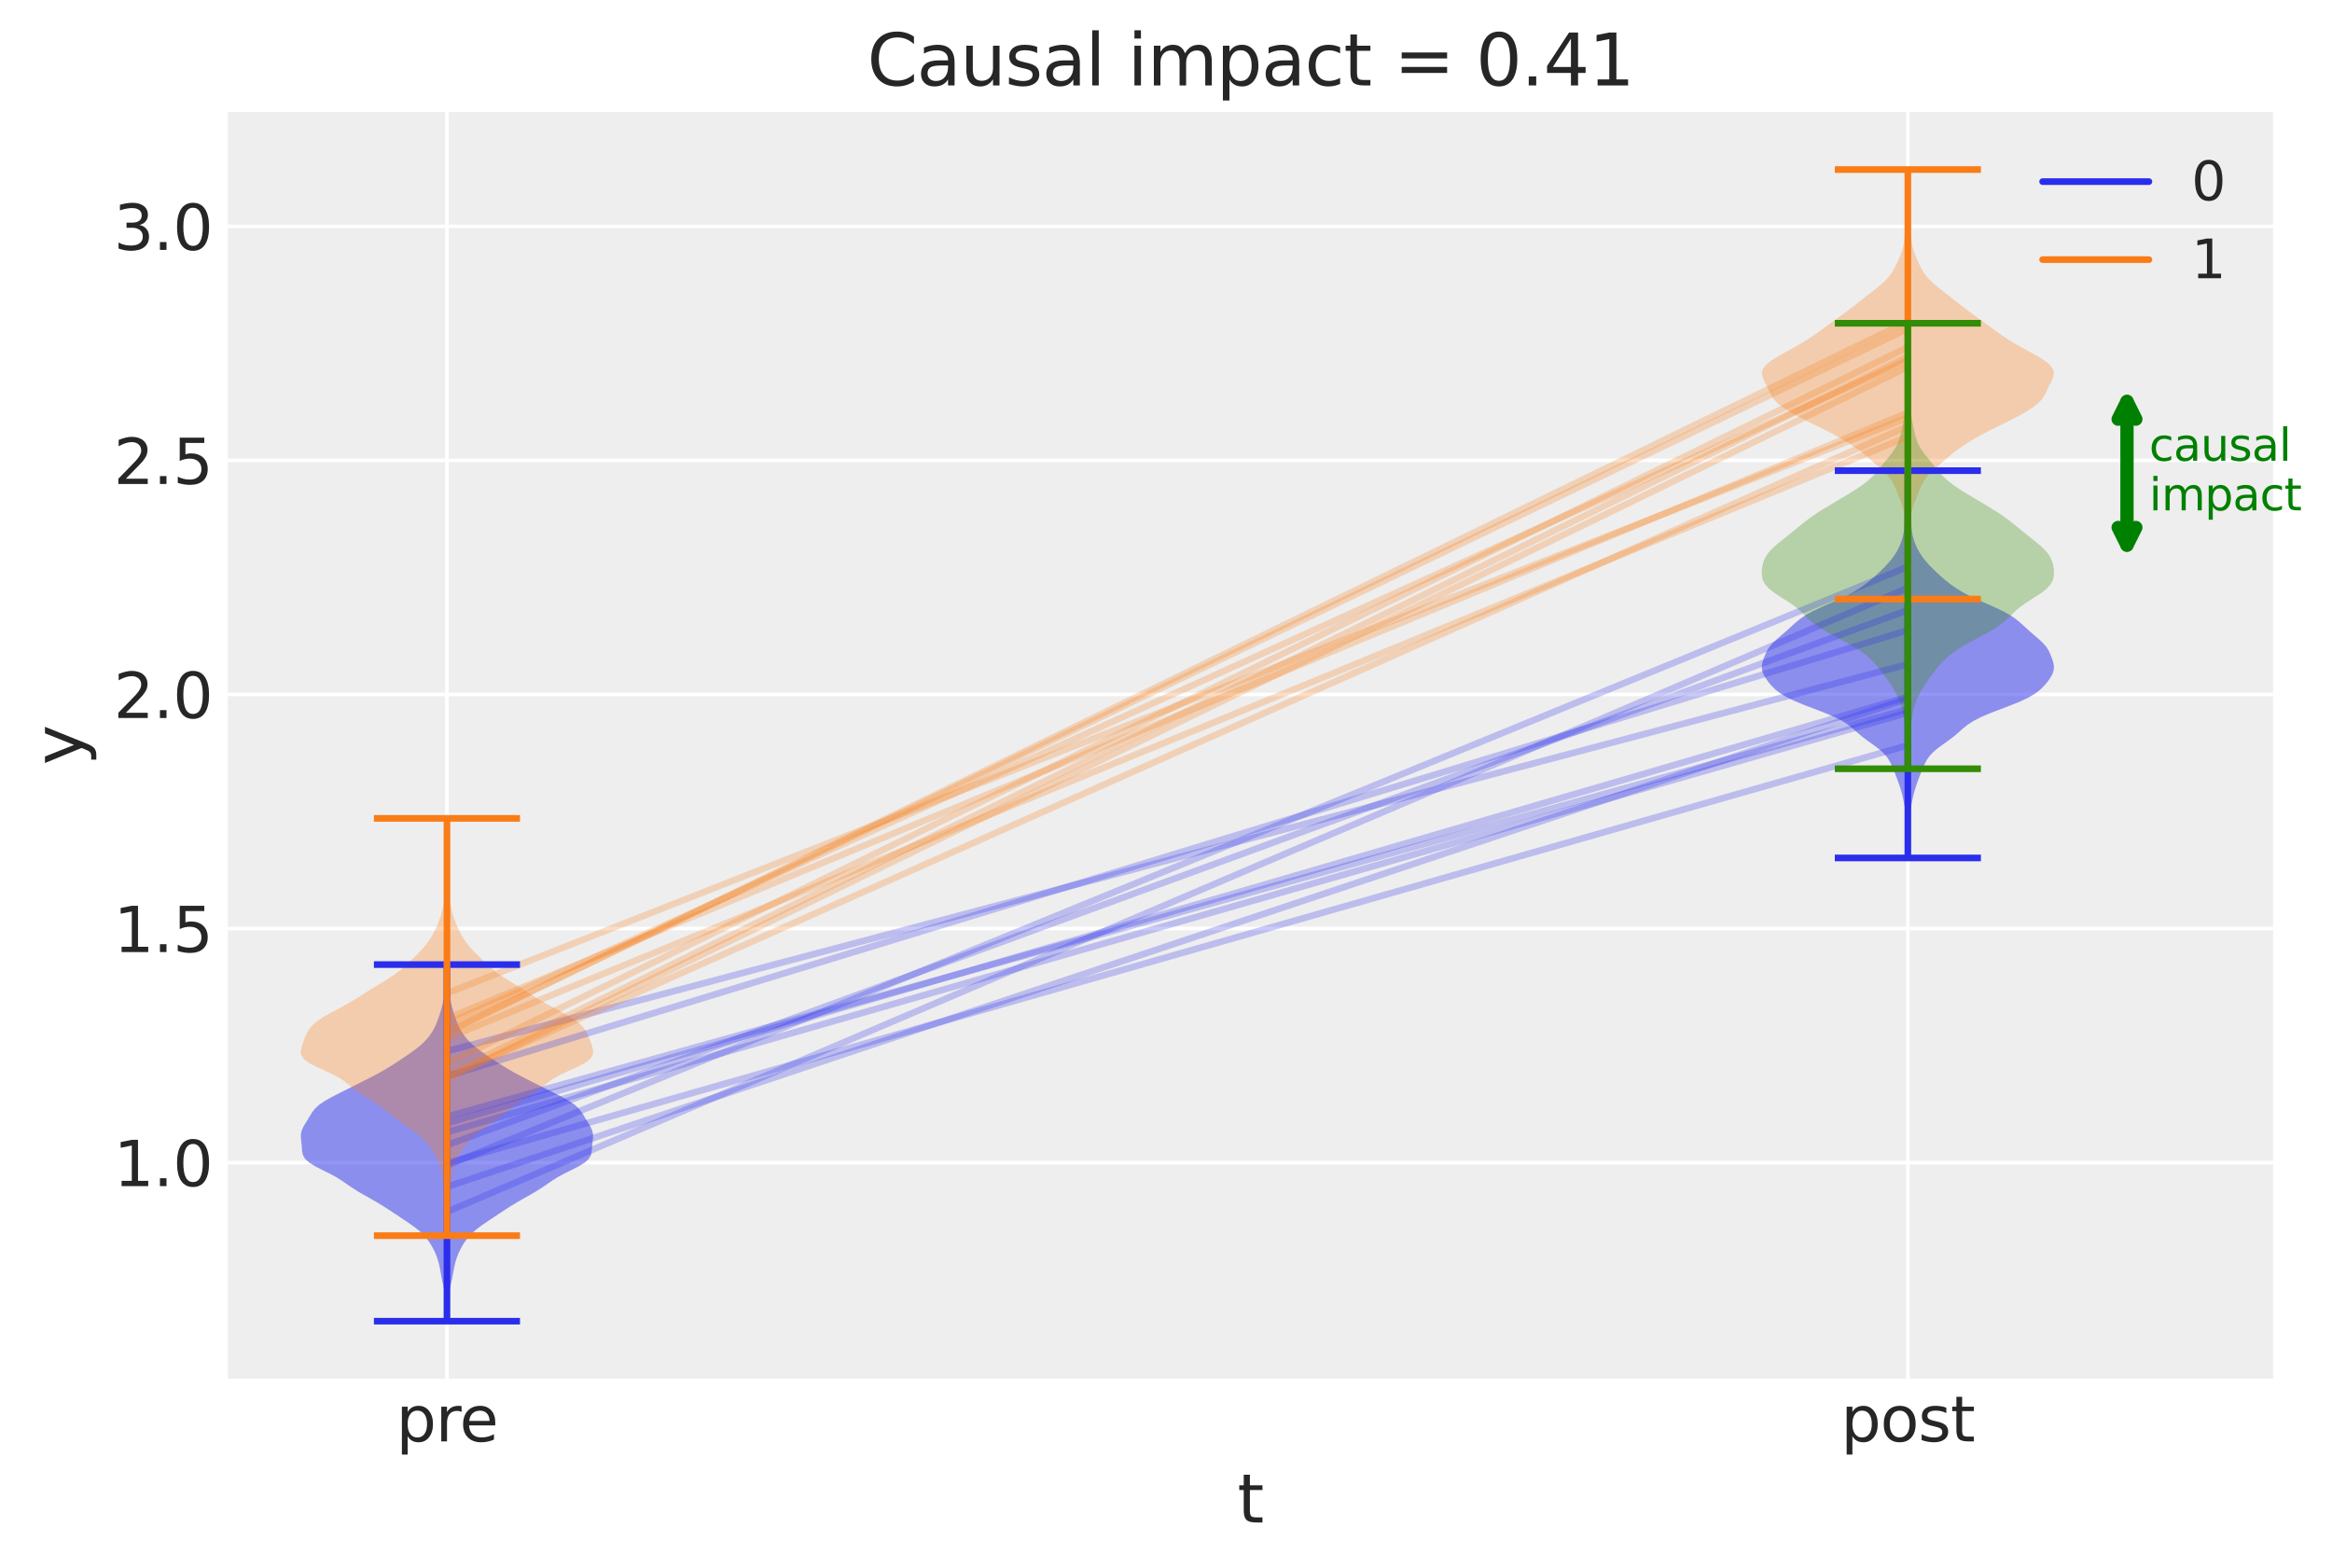 <?xml version="1.0" encoding="utf-8" standalone="no"?>
<!DOCTYPE svg PUBLIC "-//W3C//DTD SVG 1.1//EN"
  "http://www.w3.org/Graphics/SVG/1.1/DTD/svg11.dtd">
<svg xmlns:xlink="http://www.w3.org/1999/xlink" width="526.516pt" height="354pt" viewBox="0 0 526.516 354" xmlns="http://www.w3.org/2000/svg" version="1.1">
 <defs>
  <style type="text/css">*{stroke-linejoin: round; stroke-linecap: butt}</style>
 </defs>
 <g id="figure_1">
  <g id="patch_1">
   <path d="M 0 354 
L 526.516 354 
L 526.516 0 
L 0 0 
z
" style="fill: #ffffff"/>
  </g>
  <g id="axes_1">
   <g id="patch_2">
    <path d="M 51.435 311.304 
L 513.214 311.304 
L 513.214 25.286 
L 51.435 25.286 
z
" style="fill: #eeeeee"/>
   </g>
   <g id="matplotlib.axis_1">
    <g id="xtick_1">
     <g id="line2d_1">
      <path d="M 100.912 311.304 
L 100.912 25.286 
" clip-path="url(#pa75a1adbce)" style="fill: none; stroke: #ffffff; stroke-width: 0.8; stroke-linecap: round"/>
     </g>
     <g id="line2d_2"/>
     <g id="text_1">
      <!-- pre -->
      <g style="fill: #262626" transform="translate(89.44 325.442) scale(0.14 -0.14)">
       <defs>
        <path id="DejaVuSans-70" d="M 1159 525 
L 1159 -1331 
L 581 -1331 
L 581 3500 
L 1159 3500 
L 1159 2969 
Q 1341 3281 1617 3432 
Q 1894 3584 2278 3584 
Q 2916 3584 3314 3078 
Q 3713 2572 3713 1747 
Q 3713 922 3314 415 
Q 2916 -91 2278 -91 
Q 1894 -91 1617 61 
Q 1341 213 1159 525 
z
M 3116 1747 
Q 3116 2381 2855 2742 
Q 2594 3103 2138 3103 
Q 1681 3103 1420 2742 
Q 1159 2381 1159 1747 
Q 1159 1113 1420 752 
Q 1681 391 2138 391 
Q 2594 391 2855 752 
Q 3116 1113 3116 1747 
z
" transform="scale(0.016)"/>
        <path id="DejaVuSans-72" d="M 2631 2963 
Q 2534 3019 2420 3045 
Q 2306 3072 2169 3072 
Q 1681 3072 1420 2755 
Q 1159 2438 1159 1844 
L 1159 0 
L 581 0 
L 581 3500 
L 1159 3500 
L 1159 2956 
Q 1341 3275 1631 3429 
Q 1922 3584 2338 3584 
Q 2397 3584 2469 3576 
Q 2541 3569 2628 3553 
L 2631 2963 
z
" transform="scale(0.016)"/>
        <path id="DejaVuSans-65" d="M 3597 1894 
L 3597 1613 
L 953 1613 
Q 991 1019 1311 708 
Q 1631 397 2203 397 
Q 2534 397 2845 478 
Q 3156 559 3463 722 
L 3463 178 
Q 3153 47 2828 -22 
Q 2503 -91 2169 -91 
Q 1331 -91 842 396 
Q 353 884 353 1716 
Q 353 2575 817 3079 
Q 1281 3584 2069 3584 
Q 2775 3584 3186 3129 
Q 3597 2675 3597 1894 
z
M 3022 2063 
Q 3016 2534 2758 2815 
Q 2500 3097 2075 3097 
Q 1594 3097 1305 2825 
Q 1016 2553 972 2059 
L 3022 2063 
z
" transform="scale(0.016)"/>
       </defs>
       <use xlink:href="#DejaVuSans-70"/>
       <use xlink:href="#DejaVuSans-72" x="63.477"/>
       <use xlink:href="#DejaVuSans-65" x="102.34"/>
      </g>
     </g>
    </g>
    <g id="xtick_2">
     <g id="line2d_3">
      <path d="M 430.753 311.304 
L 430.753 25.286 
" clip-path="url(#pa75a1adbce)" style="fill: none; stroke: #ffffff; stroke-width: 0.8; stroke-linecap: round"/>
     </g>
     <g id="line2d_4"/>
     <g id="text_2">
      <!-- post -->
      <g style="fill: #262626" transform="translate(415.636 325.442) scale(0.14 -0.14)">
       <defs>
        <path id="DejaVuSans-6f" d="M 1959 3097 
Q 1497 3097 1228 2736 
Q 959 2375 959 1747 
Q 959 1119 1226 758 
Q 1494 397 1959 397 
Q 2419 397 2687 759 
Q 2956 1122 2956 1747 
Q 2956 2369 2687 2733 
Q 2419 3097 1959 3097 
z
M 1959 3584 
Q 2709 3584 3137 3096 
Q 3566 2609 3566 1747 
Q 3566 888 3137 398 
Q 2709 -91 1959 -91 
Q 1206 -91 779 398 
Q 353 888 353 1747 
Q 353 2609 779 3096 
Q 1206 3584 1959 3584 
z
" transform="scale(0.016)"/>
        <path id="DejaVuSans-73" d="M 2834 3397 
L 2834 2853 
Q 2591 2978 2328 3040 
Q 2066 3103 1784 3103 
Q 1356 3103 1142 2972 
Q 928 2841 928 2578 
Q 928 2378 1081 2264 
Q 1234 2150 1697 2047 
L 1894 2003 
Q 2506 1872 2764 1633 
Q 3022 1394 3022 966 
Q 3022 478 2636 193 
Q 2250 -91 1575 -91 
Q 1294 -91 989 -36 
Q 684 19 347 128 
L 347 722 
Q 666 556 975 473 
Q 1284 391 1588 391 
Q 1994 391 2212 530 
Q 2431 669 2431 922 
Q 2431 1156 2273 1281 
Q 2116 1406 1581 1522 
L 1381 1569 
Q 847 1681 609 1914 
Q 372 2147 372 2553 
Q 372 3047 722 3315 
Q 1072 3584 1716 3584 
Q 2034 3584 2315 3537 
Q 2597 3491 2834 3397 
z
" transform="scale(0.016)"/>
        <path id="DejaVuSans-74" d="M 1172 4494 
L 1172 3500 
L 2356 3500 
L 2356 3053 
L 1172 3053 
L 1172 1153 
Q 1172 725 1289 603 
Q 1406 481 1766 481 
L 2356 481 
L 2356 0 
L 1766 0 
Q 1100 0 847 248 
Q 594 497 594 1153 
L 594 3053 
L 172 3053 
L 172 3500 
L 594 3500 
L 594 4494 
L 1172 4494 
z
" transform="scale(0.016)"/>
       </defs>
       <use xlink:href="#DejaVuSans-70"/>
       <use xlink:href="#DejaVuSans-6f" x="63.477"/>
       <use xlink:href="#DejaVuSans-73" x="124.658"/>
       <use xlink:href="#DejaVuSans-74" x="176.758"/>
      </g>
     </g>
    </g>
    <g id="text_3">
     <!-- t -->
     <g style="fill: #262626" transform="translate(279.384 343.751) scale(0.15 -0.15)">
      <use xlink:href="#DejaVuSans-74"/>
     </g>
    </g>
   </g>
   <g id="matplotlib.axis_2">
    <g id="ytick_1">
     <g id="line2d_5">
      <path d="M 51.435 262.486 
L 513.214 262.486 
" clip-path="url(#pa75a1adbce)" style="fill: none; stroke: #ffffff; stroke-width: 0.8; stroke-linecap: round"/>
     </g>
     <g id="line2d_6"/>
     <g id="text_4">
      <!-- 1.0 -->
      <g style="fill: #262626" transform="translate(25.671 267.805) scale(0.14 -0.14)">
       <defs>
        <path id="DejaVuSans-31" d="M 794 531 
L 1825 531 
L 1825 4091 
L 703 3866 
L 703 4441 
L 1819 4666 
L 2450 4666 
L 2450 531 
L 3481 531 
L 3481 0 
L 794 0 
L 794 531 
z
" transform="scale(0.016)"/>
        <path id="DejaVuSans-2e" d="M 684 794 
L 1344 794 
L 1344 0 
L 684 0 
L 684 794 
z
" transform="scale(0.016)"/>
        <path id="DejaVuSans-30" d="M 2034 4250 
Q 1547 4250 1301 3770 
Q 1056 3291 1056 2328 
Q 1056 1369 1301 889 
Q 1547 409 2034 409 
Q 2525 409 2770 889 
Q 3016 1369 3016 2328 
Q 3016 3291 2770 3770 
Q 2525 4250 2034 4250 
z
M 2034 4750 
Q 2819 4750 3233 4129 
Q 3647 3509 3647 2328 
Q 3647 1150 3233 529 
Q 2819 -91 2034 -91 
Q 1250 -91 836 529 
Q 422 1150 422 2328 
Q 422 3509 836 4129 
Q 1250 4750 2034 4750 
z
" transform="scale(0.016)"/>
       </defs>
       <use xlink:href="#DejaVuSans-31"/>
       <use xlink:href="#DejaVuSans-2e" x="63.623"/>
       <use xlink:href="#DejaVuSans-30" x="95.41"/>
      </g>
     </g>
    </g>
    <g id="ytick_2">
     <g id="line2d_7">
      <path d="M 51.435 209.642 
L 513.214 209.642 
" clip-path="url(#pa75a1adbce)" style="fill: none; stroke: #ffffff; stroke-width: 0.8; stroke-linecap: round"/>
     </g>
     <g id="line2d_8"/>
     <g id="text_5">
      <!-- 1.5 -->
      <g style="fill: #262626" transform="translate(25.671 214.961) scale(0.14 -0.14)">
       <defs>
        <path id="DejaVuSans-35" d="M 691 4666 
L 3169 4666 
L 3169 4134 
L 1269 4134 
L 1269 2991 
Q 1406 3038 1543 3061 
Q 1681 3084 1819 3084 
Q 2600 3084 3056 2656 
Q 3513 2228 3513 1497 
Q 3513 744 3044 326 
Q 2575 -91 1722 -91 
Q 1428 -91 1123 -41 
Q 819 9 494 109 
L 494 744 
Q 775 591 1075 516 
Q 1375 441 1709 441 
Q 2250 441 2565 725 
Q 2881 1009 2881 1497 
Q 2881 1984 2565 2268 
Q 2250 2553 1709 2553 
Q 1456 2553 1204 2497 
Q 953 2441 691 2322 
L 691 4666 
z
" transform="scale(0.016)"/>
       </defs>
       <use xlink:href="#DejaVuSans-31"/>
       <use xlink:href="#DejaVuSans-2e" x="63.623"/>
       <use xlink:href="#DejaVuSans-35" x="95.41"/>
      </g>
     </g>
    </g>
    <g id="ytick_3">
     <g id="line2d_9">
      <path d="M 51.435 156.798 
L 513.214 156.798 
" clip-path="url(#pa75a1adbce)" style="fill: none; stroke: #ffffff; stroke-width: 0.8; stroke-linecap: round"/>
     </g>
     <g id="line2d_10"/>
     <g id="text_6">
      <!-- 2.0 -->
      <g style="fill: #262626" transform="translate(25.671 162.116) scale(0.14 -0.14)">
       <defs>
        <path id="DejaVuSans-32" d="M 1228 531 
L 3431 531 
L 3431 0 
L 469 0 
L 469 531 
Q 828 903 1448 1529 
Q 2069 2156 2228 2338 
Q 2531 2678 2651 2914 
Q 2772 3150 2772 3378 
Q 2772 3750 2511 3984 
Q 2250 4219 1831 4219 
Q 1534 4219 1204 4116 
Q 875 4013 500 3803 
L 500 4441 
Q 881 4594 1212 4672 
Q 1544 4750 1819 4750 
Q 2544 4750 2975 4387 
Q 3406 4025 3406 3419 
Q 3406 3131 3298 2873 
Q 3191 2616 2906 2266 
Q 2828 2175 2409 1742 
Q 1991 1309 1228 531 
z
" transform="scale(0.016)"/>
       </defs>
       <use xlink:href="#DejaVuSans-32"/>
       <use xlink:href="#DejaVuSans-2e" x="63.623"/>
       <use xlink:href="#DejaVuSans-30" x="95.41"/>
      </g>
     </g>
    </g>
    <g id="ytick_4">
     <g id="line2d_11">
      <path d="M 51.435 103.953 
L 513.214 103.953 
" clip-path="url(#pa75a1adbce)" style="fill: none; stroke: #ffffff; stroke-width: 0.8; stroke-linecap: round"/>
     </g>
     <g id="line2d_12"/>
     <g id="text_7">
      <!-- 2.5 -->
      <g style="fill: #262626" transform="translate(25.671 109.272) scale(0.14 -0.14)">
       <use xlink:href="#DejaVuSans-32"/>
       <use xlink:href="#DejaVuSans-2e" x="63.623"/>
       <use xlink:href="#DejaVuSans-35" x="95.41"/>
      </g>
     </g>
    </g>
    <g id="ytick_5">
     <g id="line2d_13">
      <path d="M 51.435 51.109 
L 513.214 51.109 
" clip-path="url(#pa75a1adbce)" style="fill: none; stroke: #ffffff; stroke-width: 0.8; stroke-linecap: round"/>
     </g>
     <g id="line2d_14"/>
     <g id="text_8">
      <!-- 3.0 -->
      <g style="fill: #262626" transform="translate(25.671 56.428) scale(0.14 -0.14)">
       <defs>
        <path id="DejaVuSans-33" d="M 2597 2516 
Q 3050 2419 3304 2112 
Q 3559 1806 3559 1356 
Q 3559 666 3084 287 
Q 2609 -91 1734 -91 
Q 1441 -91 1130 -33 
Q 819 25 488 141 
L 488 750 
Q 750 597 1062 519 
Q 1375 441 1716 441 
Q 2309 441 2620 675 
Q 2931 909 2931 1356 
Q 2931 1769 2642 2001 
Q 2353 2234 1838 2234 
L 1294 2234 
L 1294 2753 
L 1863 2753 
Q 2328 2753 2575 2939 
Q 2822 3125 2822 3475 
Q 2822 3834 2567 4026 
Q 2313 4219 1838 4219 
Q 1578 4219 1281 4162 
Q 984 4106 628 3988 
L 628 4550 
Q 988 4650 1302 4700 
Q 1616 4750 1894 4750 
Q 2613 4750 3031 4423 
Q 3450 4097 3450 3541 
Q 3450 3153 3228 2886 
Q 3006 2619 2597 2516 
z
" transform="scale(0.016)"/>
       </defs>
       <use xlink:href="#DejaVuSans-33"/>
       <use xlink:href="#DejaVuSans-2e" x="63.623"/>
       <use xlink:href="#DejaVuSans-30" x="95.41"/>
      </g>
     </g>
    </g>
    <g id="text_9">
     <!-- y -->
     <g style="fill: #262626" transform="translate(18.551 172.734) rotate(-90) scale(0.15 -0.15)">
      <defs>
       <path id="DejaVuSans-79" d="M 2059 -325 
Q 1816 -950 1584 -1140 
Q 1353 -1331 966 -1331 
L 506 -1331 
L 506 -850 
L 844 -850 
Q 1081 -850 1212 -737 
Q 1344 -625 1503 -206 
L 1606 56 
L 191 3500 
L 800 3500 
L 1894 763 
L 2988 3500 
L 3597 3500 
L 2059 -325 
z
" transform="scale(0.016)"/>
      </defs>
      <use xlink:href="#DejaVuSans-79"/>
     </g>
    </g>
   </g>
   <g id="PolyCollection_1">
    <path d="M 101.048 298.303 
L 100.775 298.303 
L 100.729 297.49 
L 100.68 296.677 
L 100.632 295.863 
L 100.588 295.05 
L 100.548 294.237 
L 100.504 293.423 
L 100.444 292.61 
L 100.353 291.797 
L 100.224 290.983 
L 100.064 290.17 
L 99.891 289.357 
L 99.722 288.543 
L 99.566 287.73 
L 99.42 286.917 
L 99.265 286.103 
L 99.084 285.29 
L 98.861 284.477 
L 98.586 283.664 
L 98.254 282.85 
L 97.864 282.037 
L 97.416 281.224 
L 96.903 280.41 
L 96.305 279.597 
L 95.591 278.784 
L 94.732 277.97 
L 93.724 277.157 
L 92.595 276.344 
L 91.393 275.53 
L 90.168 274.717 
L 88.944 273.904 
L 87.712 273.09 
L 86.443 272.277 
L 85.105 271.464 
L 83.693 270.65 
L 82.247 269.837 
L 80.845 269.024 
L 79.551 268.21 
L 78.364 267.397 
L 77.188 266.584 
L 75.888 265.77 
L 74.389 264.957 
L 72.751 264.144 
L 71.162 263.33 
L 69.84 262.517 
L 68.928 261.704 
L 68.43 260.89 
L 68.231 260.077 
L 68.167 259.264 
L 68.107 258.45 
L 68.011 257.637 
L 67.927 256.824 
L 67.947 256.011 
L 68.141 255.197 
L 68.509 254.384 
L 68.99 253.571 
L 69.497 252.757 
L 69.984 251.944 
L 70.488 251.131 
L 71.116 250.317 
L 71.984 249.504 
L 73.143 248.691 
L 74.552 247.877 
L 76.112 247.064 
L 77.73 246.251 
L 79.357 245.437 
L 80.981 244.624 
L 82.597 243.811 
L 84.182 242.997 
L 85.699 242.184 
L 87.121 241.371 
L 88.446 240.557 
L 89.703 239.744 
L 90.927 238.931 
L 92.132 238.117 
L 93.295 237.304 
L 94.371 236.491 
L 95.324 235.677 
L 96.14 234.864 
L 96.83 234.051 
L 97.41 233.237 
L 97.896 232.424 
L 98.3 231.611 
L 98.642 230.798 
L 98.944 229.984 
L 99.221 229.171 
L 99.478 228.358 
L 99.712 227.544 
L 99.92 226.731 
L 100.099 225.918 
L 100.249 225.104 
L 100.373 224.291 
L 100.474 223.478 
L 100.554 222.664 
L 100.617 221.851 
L 100.662 221.038 
L 100.693 220.224 
L 100.714 219.411 
L 100.735 218.598 
L 100.76 217.784 
L 101.064 217.784 
L 101.064 217.784 
L 101.089 218.598 
L 101.109 219.411 
L 101.131 220.224 
L 101.161 221.038 
L 101.207 221.851 
L 101.269 222.664 
L 101.349 223.478 
L 101.45 224.291 
L 101.574 225.104 
L 101.724 225.918 
L 101.903 226.731 
L 102.111 227.544 
L 102.345 228.358 
L 102.602 229.171 
L 102.879 229.984 
L 103.181 230.798 
L 103.523 231.611 
L 103.928 232.424 
L 104.413 233.237 
L 104.993 234.051 
L 105.683 234.864 
L 106.499 235.677 
L 107.452 236.491 
L 108.529 237.304 
L 109.691 238.117 
L 110.896 238.931 
L 112.12 239.744 
L 113.377 240.557 
L 114.702 241.371 
L 116.124 242.184 
L 117.642 242.997 
L 119.226 243.811 
L 120.842 244.624 
L 122.466 245.437 
L 124.093 246.251 
L 125.711 247.064 
L 127.272 247.877 
L 128.68 248.691 
L 129.839 249.504 
L 130.707 250.317 
L 131.335 251.131 
L 131.839 251.944 
L 132.326 252.757 
L 132.833 253.571 
L 133.314 254.384 
L 133.683 255.197 
L 133.876 256.011 
L 133.896 256.824 
L 133.812 257.637 
L 133.716 258.45 
L 133.656 259.264 
L 133.592 260.077 
L 133.393 260.89 
L 132.896 261.704 
L 131.983 262.517 
L 130.662 263.33 
L 129.072 264.144 
L 127.434 264.957 
L 125.935 265.77 
L 124.635 266.584 
L 123.459 267.397 
L 122.272 268.21 
L 120.978 269.024 
L 119.576 269.837 
L 118.13 270.65 
L 116.718 271.464 
L 115.38 272.277 
L 114.111 273.09 
L 112.879 273.904 
L 111.655 274.717 
L 110.43 275.53 
L 109.229 276.344 
L 108.099 277.157 
L 107.091 277.97 
L 106.233 278.784 
L 105.519 279.597 
L 104.921 280.41 
L 104.407 281.224 
L 103.959 282.037 
L 103.569 282.85 
L 103.237 283.664 
L 102.962 284.477 
L 102.739 285.29 
L 102.558 286.103 
L 102.404 286.917 
L 102.257 287.73 
L 102.102 288.543 
L 101.933 289.357 
L 101.759 290.17 
L 101.599 290.983 
L 101.47 291.797 
L 101.379 292.61 
L 101.319 293.423 
L 101.275 294.237 
L 101.235 295.05 
L 101.191 295.863 
L 101.143 296.677 
L 101.094 297.49 
L 101.048 298.303 
z
" clip-path="url(#pa75a1adbce)" style="fill: #2a2eec; fill-opacity: 0.5"/>
   </g>
   <g id="PolyCollection_2">
    <path d="M 430.821 193.712 
L 430.686 193.712 
L 430.675 192.828 
L 430.669 191.945 
L 430.666 191.062 
L 430.664 190.179 
L 430.662 189.295 
L 430.655 188.412 
L 430.638 187.529 
L 430.605 186.646 
L 430.551 185.762 
L 430.47 184.879 
L 430.359 183.996 
L 430.218 183.113 
L 430.057 182.229 
L 429.887 181.346 
L 429.709 180.463 
L 429.513 179.58 
L 429.283 178.696 
L 429.014 177.813 
L 428.715 176.93 
L 428.399 176.047 
L 428.07 175.163 
L 427.726 174.28 
L 427.365 173.397 
L 426.97 172.514 
L 426.502 171.63 
L 425.895 170.747 
L 425.085 169.864 
L 424.055 168.981 
L 422.859 168.097 
L 421.614 167.214 
L 420.442 166.331 
L 419.396 165.448 
L 418.412 164.564 
L 417.331 163.681 
L 415.978 162.798 
L 414.257 161.915 
L 412.192 161.031 
L 409.908 160.148 
L 407.586 159.265 
L 405.413 158.381 
L 403.541 157.498 
L 402.042 156.615 
L 400.889 155.732 
L 399.989 154.848 
L 399.247 153.965 
L 398.616 153.082 
L 398.122 152.199 
L 397.825 151.315 
L 397.769 150.432 
L 397.928 149.549 
L 398.213 148.666 
L 398.553 147.782 
L 398.96 146.899 
L 399.519 146.016 
L 400.293 145.133 
L 401.251 144.249 
L 402.287 143.366 
L 403.304 142.483 
L 404.271 141.6 
L 405.236 140.716 
L 406.301 139.833 
L 407.577 138.95 
L 409.138 138.067 
L 410.97 137.183 
L 412.965 136.3 
L 414.964 135.417 
L 416.828 134.534 
L 418.482 133.65 
L 419.918 132.767 
L 421.17 131.884 
L 422.286 131.001 
L 423.309 130.117 
L 424.268 129.234 
L 425.175 128.351 
L 426.026 127.468 
L 426.805 126.584 
L 427.492 125.701 
L 428.078 124.818 
L 428.569 123.935 
L 428.977 123.051 
L 429.315 122.168 
L 429.585 121.285 
L 429.778 120.402 
L 429.895 119.518 
L 429.95 118.635 
L 429.973 117.752 
L 429.996 116.869 
L 430.038 115.985 
L 430.105 115.102 
L 430.189 114.219 
L 430.279 113.336 
L 430.367 112.452 
L 430.442 111.569 
L 430.498 110.686 
L 430.531 109.802 
L 430.546 108.919 
L 430.554 108.036 
L 430.569 107.153 
L 430.595 106.269 
L 430.912 106.269 
L 430.912 106.269 
L 430.938 107.153 
L 430.953 108.036 
L 430.961 108.919 
L 430.976 109.802 
L 431.009 110.686 
L 431.065 111.569 
L 431.14 112.452 
L 431.228 113.336 
L 431.318 114.219 
L 431.402 115.102 
L 431.469 115.985 
L 431.511 116.869 
L 431.534 117.752 
L 431.557 118.635 
L 431.612 119.518 
L 431.729 120.402 
L 431.922 121.285 
L 432.192 122.168 
L 432.53 123.051 
L 432.938 123.935 
L 433.429 124.818 
L 434.015 125.701 
L 434.702 126.584 
L 435.481 127.468 
L 436.332 128.351 
L 437.239 129.234 
L 438.198 130.117 
L 439.221 131.001 
L 440.337 131.884 
L 441.589 132.767 
L 443.025 133.65 
L 444.679 134.534 
L 446.543 135.417 
L 448.542 136.3 
L 450.537 137.183 
L 452.369 138.067 
L 453.93 138.95 
L 455.206 139.833 
L 456.271 140.716 
L 457.236 141.6 
L 458.203 142.483 
L 459.22 143.366 
L 460.256 144.249 
L 461.214 145.133 
L 461.988 146.016 
L 462.547 146.899 
L 462.954 147.782 
L 463.294 148.666 
L 463.579 149.549 
L 463.738 150.432 
L 463.682 151.315 
L 463.385 152.199 
L 462.891 153.082 
L 462.26 153.965 
L 461.518 154.848 
L 460.618 155.732 
L 459.465 156.615 
L 457.966 157.498 
L 456.094 158.381 
L 453.921 159.265 
L 451.599 160.148 
L 449.315 161.031 
L 447.25 161.915 
L 445.529 162.798 
L 444.176 163.681 
L 443.095 164.564 
L 442.111 165.448 
L 441.065 166.331 
L 439.893 167.214 
L 438.648 168.097 
L 437.452 168.981 
L 436.422 169.864 
L 435.612 170.747 
L 435.005 171.63 
L 434.537 172.514 
L 434.142 173.397 
L 433.781 174.28 
L 433.437 175.163 
L 433.108 176.047 
L 432.792 176.93 
L 432.493 177.813 
L 432.224 178.696 
L 431.994 179.58 
L 431.798 180.463 
L 431.62 181.346 
L 431.45 182.229 
L 431.289 183.113 
L 431.148 183.996 
L 431.037 184.879 
L 430.956 185.762 
L 430.902 186.646 
L 430.869 187.529 
L 430.852 188.412 
L 430.845 189.295 
L 430.843 190.179 
L 430.841 191.062 
L 430.838 191.945 
L 430.832 192.828 
L 430.821 193.712 
z
" clip-path="url(#pa75a1adbce)" style="fill: #2a2eec; fill-opacity: 0.5"/>
   </g>
   <g id="PolyCollection_3">
    <path d="M 100.998 278.989 
L 100.825 278.989 
L 100.812 278.037 
L 100.806 277.085 
L 100.801 276.134 
L 100.791 275.182 
L 100.771 274.23 
L 100.739 273.279 
L 100.692 272.327 
L 100.624 271.375 
L 100.529 270.424 
L 100.406 269.472 
L 100.263 268.521 
L 100.115 267.569 
L 99.974 266.617 
L 99.837 265.666 
L 99.679 264.714 
L 99.464 263.762 
L 99.163 262.811 
L 98.761 261.859 
L 98.268 260.908 
L 97.7 259.956 
L 97.06 259.004 
L 96.324 258.053 
L 95.437 257.101 
L 94.357 256.149 
L 93.094 255.198 
L 91.72 254.246 
L 90.35 253.295 
L 89.072 252.343 
L 87.899 251.391 
L 86.74 250.44 
L 85.459 249.488 
L 83.986 248.536 
L 82.406 247.585 
L 80.913 246.633 
L 79.642 245.682 
L 78.517 244.73 
L 77.272 243.778 
L 75.651 242.827 
L 73.634 241.875 
L 71.506 240.923 
L 69.691 239.972 
L 68.497 239.02 
L 67.966 238.069 
L 67.927 237.117 
L 68.155 236.165 
L 68.485 235.214 
L 68.849 234.262 
L 69.266 233.31 
L 69.818 232.359 
L 70.619 231.407 
L 71.746 230.456 
L 73.199 229.504 
L 74.894 228.552 
L 76.692 227.601 
L 78.449 226.649 
L 80.078 225.697 
L 81.582 224.746 
L 83.047 223.794 
L 84.563 222.843 
L 86.146 221.891 
L 87.711 220.939 
L 89.143 219.988 
L 90.387 219.036 
L 91.477 218.084 
L 92.491 217.133 
L 93.477 216.181 
L 94.437 215.229 
L 95.34 214.278 
L 96.153 213.326 
L 96.86 212.375 
L 97.464 211.423 
L 97.985 210.471 
L 98.446 209.52 
L 98.861 208.568 
L 99.231 207.616 
L 99.55 206.665 
L 99.811 205.713 
L 100.015 204.762 
L 100.173 203.81 
L 100.298 202.858 
L 100.401 201.907 
L 100.482 200.955 
L 100.538 200.003 
L 100.575 199.052 
L 100.605 198.1 
L 100.644 197.149 
L 100.695 196.197 
L 100.752 195.245 
L 100.807 194.294 
L 100.851 193.342 
L 100.881 192.39 
L 100.898 191.439 
L 100.906 190.487 
L 100.906 189.536 
L 100.902 188.584 
L 100.894 187.632 
L 100.883 186.681 
L 100.873 185.729 
L 100.869 184.777 
L 100.954 184.777 
L 100.954 184.777 
L 100.95 185.729 
L 100.94 186.681 
L 100.929 187.632 
L 100.921 188.584 
L 100.917 189.536 
L 100.918 190.487 
L 100.925 191.439 
L 100.942 192.39 
L 100.972 193.342 
L 101.016 194.294 
L 101.071 195.245 
L 101.128 196.197 
L 101.179 197.149 
L 101.218 198.1 
L 101.248 199.052 
L 101.285 200.003 
L 101.341 200.955 
L 101.422 201.907 
L 101.525 202.858 
L 101.65 203.81 
L 101.808 204.762 
L 102.012 205.713 
L 102.273 206.665 
L 102.592 207.616 
L 102.962 208.568 
L 103.377 209.52 
L 103.838 210.471 
L 104.359 211.423 
L 104.964 212.375 
L 105.67 213.326 
L 106.483 214.278 
L 107.386 215.229 
L 108.346 216.181 
L 109.333 217.133 
L 110.346 218.084 
L 111.436 219.036 
L 112.68 219.988 
L 114.112 220.939 
L 115.677 221.891 
L 117.26 222.843 
L 118.776 223.794 
L 120.241 224.746 
L 121.746 225.697 
L 123.374 226.649 
L 125.131 227.601 
L 126.929 228.552 
L 128.624 229.504 
L 130.077 230.456 
L 131.205 231.407 
L 132.005 232.359 
L 132.558 233.31 
L 132.974 234.262 
L 133.338 235.214 
L 133.668 236.165 
L 133.896 237.117 
L 133.857 238.069 
L 133.327 239.02 
L 132.132 239.972 
L 130.317 240.923 
L 128.189 241.875 
L 126.173 242.827 
L 124.552 243.778 
L 123.307 244.73 
L 122.182 245.682 
L 120.911 246.633 
L 119.418 247.585 
L 117.837 248.536 
L 116.364 249.488 
L 115.083 250.44 
L 113.924 251.391 
L 112.751 252.343 
L 111.474 253.295 
L 110.103 254.246 
L 108.73 255.198 
L 107.466 256.149 
L 106.386 257.101 
L 105.5 258.053 
L 104.763 259.004 
L 104.124 259.956 
L 103.555 260.908 
L 103.062 261.859 
L 102.661 262.811 
L 102.359 263.762 
L 102.144 264.714 
L 101.986 265.666 
L 101.849 266.617 
L 101.708 267.569 
L 101.56 268.521 
L 101.417 269.472 
L 101.295 270.424 
L 101.2 271.375 
L 101.132 272.327 
L 101.084 273.279 
L 101.053 274.23 
L 101.033 275.182 
L 101.022 276.134 
L 101.017 277.085 
L 101.011 278.037 
L 100.998 278.989 
z
" clip-path="url(#pa75a1adbce)" style="fill: #fa7c17; fill-opacity: 0.3"/>
   </g>
   <g id="PolyCollection_4">
    <path d="M 430.815 135.259 
L 430.692 135.259 
L 430.685 134.279 
L 430.685 133.3 
L 430.691 132.32 
L 430.7 131.341 
L 430.706 130.361 
L 430.703 129.382 
L 430.687 128.402 
L 430.66 127.423 
L 430.621 126.443 
L 430.571 125.464 
L 430.512 124.484 
L 430.455 123.505 
L 430.411 122.525 
L 430.387 121.546 
L 430.379 120.566 
L 430.37 119.587 
L 430.338 118.607 
L 430.26 117.628 
L 430.125 116.648 
L 429.926 115.669 
L 429.661 114.689 
L 429.334 113.71 
L 428.963 112.73 
L 428.574 111.751 
L 428.182 110.771 
L 427.767 109.792 
L 427.268 108.812 
L 426.609 107.833 
L 425.742 106.853 
L 424.697 105.874 
L 423.571 104.894 
L 422.452 103.915 
L 421.334 102.935 
L 420.138 101.956 
L 418.791 100.976 
L 417.291 99.997 
L 415.668 99.017 
L 413.922 98.037 
L 412.035 97.058 
L 410.041 96.078 
L 408.037 95.099 
L 406.125 94.119 
L 404.366 93.14 
L 402.804 92.16 
L 401.504 91.181 
L 400.527 90.201 
L 399.862 89.222 
L 399.387 88.242 
L 398.942 87.263 
L 398.449 86.283 
L 397.992 85.304 
L 397.769 84.324 
L 397.975 83.345 
L 398.707 82.365 
L 399.935 81.386 
L 401.518 80.406 
L 403.275 79.427 
L 405.054 78.447 
L 406.761 77.468 
L 408.349 76.488 
L 409.809 75.509 
L 411.176 74.529 
L 412.508 73.55 
L 413.848 72.57 
L 415.198 71.591 
L 416.539 70.611 
L 417.848 69.632 
L 419.116 68.652 
L 420.354 67.673 
L 421.595 66.693 
L 422.857 65.714 
L 424.106 64.734 
L 425.258 63.754 
L 426.227 62.775 
L 426.987 61.795 
L 427.584 60.816 
L 428.091 59.836 
L 428.557 58.857 
L 428.987 57.877 
L 429.356 56.898 
L 429.64 55.918 
L 429.84 54.939 
L 429.982 53.959 
L 430.102 52.98 
L 430.221 52 
L 430.339 51.021 
L 430.444 50.041 
L 430.522 49.062 
L 430.571 48.082 
L 430.599 47.103 
L 430.62 46.123 
L 430.643 45.144 
L 430.667 44.164 
L 430.691 43.185 
L 430.709 42.205 
L 430.717 41.226 
L 430.717 40.246 
L 430.712 39.267 
L 430.71 38.287 
L 430.797 38.287 
L 430.797 38.287 
L 430.795 39.267 
L 430.79 40.246 
L 430.79 41.226 
L 430.798 42.205 
L 430.816 43.185 
L 430.84 44.164 
L 430.864 45.144 
L 430.887 46.123 
L 430.908 47.103 
L 430.936 48.082 
L 430.985 49.062 
L 431.063 50.041 
L 431.168 51.021 
L 431.286 52 
L 431.405 52.98 
L 431.525 53.959 
L 431.667 54.939 
L 431.867 55.918 
L 432.151 56.898 
L 432.52 57.877 
L 432.95 58.857 
L 433.416 59.836 
L 433.923 60.816 
L 434.52 61.795 
L 435.28 62.775 
L 436.249 63.754 
L 437.401 64.734 
L 438.65 65.714 
L 439.912 66.693 
L 441.153 67.673 
L 442.391 68.652 
L 443.659 69.632 
L 444.968 70.611 
L 446.309 71.591 
L 447.659 72.57 
L 448.999 73.55 
L 450.331 74.529 
L 451.698 75.509 
L 453.158 76.488 
L 454.746 77.468 
L 456.453 78.447 
L 458.232 79.427 
L 459.989 80.406 
L 461.572 81.386 
L 462.8 82.365 
L 463.532 83.345 
L 463.738 84.324 
L 463.515 85.304 
L 463.058 86.283 
L 462.565 87.263 
L 462.12 88.242 
L 461.645 89.222 
L 460.98 90.201 
L 460.003 91.181 
L 458.703 92.16 
L 457.141 93.14 
L 455.382 94.119 
L 453.47 95.099 
L 451.466 96.078 
L 449.472 97.058 
L 447.585 98.037 
L 445.839 99.017 
L 444.216 99.997 
L 442.716 100.976 
L 441.369 101.956 
L 440.173 102.935 
L 439.055 103.915 
L 437.936 104.894 
L 436.81 105.874 
L 435.765 106.853 
L 434.898 107.833 
L 434.239 108.812 
L 433.74 109.792 
L 433.325 110.771 
L 432.933 111.751 
L 432.544 112.73 
L 432.173 113.71 
L 431.846 114.689 
L 431.581 115.669 
L 431.382 116.648 
L 431.247 117.628 
L 431.169 118.607 
L 431.137 119.587 
L 431.128 120.566 
L 431.12 121.546 
L 431.096 122.525 
L 431.052 123.505 
L 430.995 124.484 
L 430.936 125.464 
L 430.886 126.443 
L 430.847 127.423 
L 430.82 128.402 
L 430.804 129.382 
L 430.801 130.361 
L 430.807 131.341 
L 430.816 132.32 
L 430.822 133.3 
L 430.822 134.279 
L 430.815 135.259 
z
" clip-path="url(#pa75a1adbce)" style="fill: #fa7c17; fill-opacity: 0.3"/>
   </g>
   <g id="PolyCollection_5">
    <path d="M 430.841 173.58 
L 430.666 173.58 
L 430.662 172.563 
L 430.664 171.547 
L 430.658 170.531 
L 430.628 169.515 
L 430.57 168.499 
L 430.487 167.483 
L 430.39 166.467 
L 430.285 165.451 
L 430.169 164.435 
L 430.035 163.419 
L 429.883 162.403 
L 429.712 161.387 
L 429.512 160.37 
L 429.253 159.354 
L 428.906 158.338 
L 428.462 157.322 
L 427.934 156.306 
L 427.342 155.29 
L 426.695 154.274 
L 425.995 153.258 
L 425.244 152.242 
L 424.449 151.226 
L 423.608 150.21 
L 422.681 149.194 
L 421.595 148.178 
L 420.281 147.161 
L 418.721 146.145 
L 416.953 145.129 
L 415.06 144.113 
L 413.158 143.097 
L 411.381 142.081 
L 409.85 141.065 
L 408.607 140.049 
L 407.568 139.033 
L 406.547 138.017 
L 405.354 137.001 
L 403.913 135.985 
L 402.307 134.969 
L 400.739 133.952 
L 399.426 132.936 
L 398.502 131.92 
L 397.979 130.904 
L 397.772 129.888 
L 397.769 128.872 
L 397.893 127.856 
L 398.142 126.84 
L 398.574 125.824 
L 399.25 124.808 
L 400.184 123.792 
L 401.33 122.776 
L 402.597 121.76 
L 403.889 120.743 
L 405.142 119.727 
L 406.364 118.711 
L 407.622 117.695 
L 408.993 116.679 
L 410.505 115.663 
L 412.129 114.647 
L 413.818 113.631 
L 415.532 112.615 
L 417.237 111.599 
L 418.879 110.583 
L 420.387 109.567 
L 421.703 108.55 
L 422.808 107.534 
L 423.738 106.518 
L 424.569 105.502 
L 425.38 104.486 
L 426.206 103.47 
L 427.019 102.454 
L 427.75 101.438 
L 428.334 100.422 
L 428.758 99.406 
L 429.061 98.39 
L 429.303 97.374 
L 429.521 96.358 
L 429.721 95.341 
L 429.89 94.325 
L 430.02 93.309 
L 430.118 92.293 
L 430.201 91.277 
L 430.284 90.261 
L 430.372 89.245 
L 430.461 88.229 
L 430.542 87.213 
L 430.607 86.197 
L 430.656 85.181 
L 430.689 84.165 
L 430.708 83.149 
L 430.716 82.132 
L 430.714 81.116 
L 430.709 80.1 
L 430.707 79.084 
L 430.709 78.068 
L 430.714 77.052 
L 430.716 76.036 
L 430.714 75.02 
L 430.709 74.004 
L 430.708 72.988 
L 430.799 72.988 
L 430.799 72.988 
L 430.798 74.004 
L 430.793 75.02 
L 430.791 76.036 
L 430.793 77.052 
L 430.798 78.068 
L 430.8 79.084 
L 430.798 80.1 
L 430.793 81.116 
L 430.791 82.132 
L 430.799 83.149 
L 430.818 84.165 
L 430.851 85.181 
L 430.9 86.197 
L 430.965 87.213 
L 431.046 88.229 
L 431.135 89.245 
L 431.223 90.261 
L 431.306 91.277 
L 431.389 92.293 
L 431.487 93.309 
L 431.617 94.325 
L 431.786 95.341 
L 431.986 96.358 
L 432.204 97.374 
L 432.446 98.39 
L 432.749 99.406 
L 433.173 100.422 
L 433.757 101.438 
L 434.488 102.454 
L 435.301 103.47 
L 436.127 104.486 
L 436.938 105.502 
L 437.769 106.518 
L 438.699 107.534 
L 439.804 108.55 
L 441.12 109.567 
L 442.628 110.583 
L 444.27 111.599 
L 445.975 112.615 
L 447.689 113.631 
L 449.378 114.647 
L 451.002 115.663 
L 452.514 116.679 
L 453.885 117.695 
L 455.143 118.711 
L 456.365 119.727 
L 457.618 120.743 
L 458.91 121.76 
L 460.177 122.776 
L 461.323 123.792 
L 462.257 124.808 
L 462.933 125.824 
L 463.365 126.84 
L 463.614 127.856 
L 463.738 128.872 
L 463.735 129.888 
L 463.528 130.904 
L 463.005 131.92 
L 462.081 132.936 
L 460.768 133.952 
L 459.2 134.969 
L 457.594 135.985 
L 456.153 137.001 
L 454.96 138.017 
L 453.939 139.033 
L 452.9 140.049 
L 451.657 141.065 
L 450.126 142.081 
L 448.349 143.097 
L 446.447 144.113 
L 444.554 145.129 
L 442.786 146.145 
L 441.226 147.161 
L 439.912 148.178 
L 438.826 149.194 
L 437.899 150.21 
L 437.058 151.226 
L 436.263 152.242 
L 435.512 153.258 
L 434.812 154.274 
L 434.165 155.29 
L 433.573 156.306 
L 433.045 157.322 
L 432.601 158.338 
L 432.254 159.354 
L 431.995 160.37 
L 431.795 161.387 
L 431.624 162.403 
L 431.472 163.419 
L 431.338 164.435 
L 431.222 165.451 
L 431.117 166.467 
L 431.02 167.483 
L 430.937 168.499 
L 430.879 169.515 
L 430.849 170.531 
L 430.843 171.547 
L 430.845 172.563 
L 430.841 173.58 
z
" clip-path="url(#pa75a1adbce)" style="fill: #328c06; fill-opacity: 0.3"/>
   </g>
   <g id="line2d_15">
    <path d="M 100.912 258.551 
L 430.753 137.738 
" clip-path="url(#pa75a1adbce)" style="fill: none; stroke: #2a2eec; stroke-opacity: 0.25; stroke-width: 1.5; stroke-linecap: round"/>
   </g>
   <g id="line2d_16">
    <path d="M 100.912 237.355 
L 430.753 149.972 
" clip-path="url(#pa75a1adbce)" style="fill: none; stroke: #2a2eec; stroke-opacity: 0.25; stroke-width: 1.5; stroke-linecap: round"/>
   </g>
   <g id="line2d_17">
    <path d="M 100.912 255.621 
L 430.753 160.898 
" clip-path="url(#pa75a1adbce)" style="fill: none; stroke: #2a2eec; stroke-opacity: 0.25; stroke-width: 1.5; stroke-linecap: round"/>
   </g>
   <g id="line2d_18">
    <path d="M 100.912 273.609 
L 430.753 132.73 
" clip-path="url(#pa75a1adbce)" style="fill: none; stroke: #2a2eec; stroke-opacity: 0.25; stroke-width: 1.5; stroke-linecap: round"/>
   </g>
   <g id="line2d_19">
    <path d="M 100.912 242.986 
L 430.753 142.304 
" clip-path="url(#pa75a1adbce)" style="fill: none; stroke: #2a2eec; stroke-opacity: 0.25; stroke-width: 1.5; stroke-linecap: round"/>
   </g>
   <g id="line2d_20">
    <path d="M 100.912 267.977 
L 430.753 157.732 
" clip-path="url(#pa75a1adbce)" style="fill: none; stroke: #2a2eec; stroke-opacity: 0.25; stroke-width: 1.5; stroke-linecap: round"/>
   </g>
   <g id="line2d_21">
    <path d="M 100.912 253.601 
L 430.753 157.335 
" clip-path="url(#pa75a1adbce)" style="fill: none; stroke: #2a2eec; stroke-opacity: 0.25; stroke-width: 1.5; stroke-linecap: round"/>
   </g>
   <g id="line2d_22">
    <path d="M 100.912 262.623 
L 430.753 168.271 
" clip-path="url(#pa75a1adbce)" style="fill: none; stroke: #2a2eec; stroke-opacity: 0.25; stroke-width: 1.5; stroke-linecap: round"/>
   </g>
   <g id="line2d_23">
    <path d="M 100.912 263.146 
L 430.753 127.977 
" clip-path="url(#pa75a1adbce)" style="fill: none; stroke: #2a2eec; stroke-opacity: 0.25; stroke-width: 1.5; stroke-linecap: round"/>
   </g>
   <g id="line2d_24">
    <path d="M 100.912 252.119 
L 430.753 160.127 
" clip-path="url(#pa75a1adbce)" style="fill: none; stroke: #2a2eec; stroke-opacity: 0.25; stroke-width: 1.5; stroke-linecap: round"/>
   </g>
   <g id="line2d_25">
    <path d="M 100.912 243.301 
L 430.753 96.217 
" clip-path="url(#pa75a1adbce)" style="fill: none; stroke: #fa7c17; stroke-opacity: 0.25; stroke-width: 1.5; stroke-linecap: round"/>
   </g>
   <g id="line2d_26">
    <path d="M 100.912 242.733 
L 430.753 80.538 
" clip-path="url(#pa75a1adbce)" style="fill: none; stroke: #fa7c17; stroke-opacity: 0.25; stroke-width: 1.5; stroke-linecap: round"/>
   </g>
   <g id="line2d_27">
    <path d="M 100.912 234.402 
L 430.753 98.582 
" clip-path="url(#pa75a1adbce)" style="fill: none; stroke: #fa7c17; stroke-opacity: 0.25; stroke-width: 1.5; stroke-linecap: round"/>
   </g>
   <g id="line2d_28">
    <path d="M 100.912 229.991 
L 430.753 93.161 
" clip-path="url(#pa75a1adbce)" style="fill: none; stroke: #fa7c17; stroke-opacity: 0.25; stroke-width: 1.5; stroke-linecap: round"/>
   </g>
   <g id="line2d_29">
    <path d="M 100.912 233.141 
L 430.753 72.549 
" clip-path="url(#pa75a1adbce)" style="fill: none; stroke: #fa7c17; stroke-opacity: 0.25; stroke-width: 1.5; stroke-linecap: round"/>
   </g>
   <g id="line2d_30">
    <path d="M 100.912 231.236 
L 430.753 81.313 
" clip-path="url(#pa75a1adbce)" style="fill: none; stroke: #fa7c17; stroke-opacity: 0.25; stroke-width: 1.5; stroke-linecap: round"/>
   </g>
   <g id="line2d_31">
    <path d="M 100.912 232.976 
L 430.753 74.195 
" clip-path="url(#pa75a1adbce)" style="fill: none; stroke: #fa7c17; stroke-opacity: 0.25; stroke-width: 1.5; stroke-linecap: round"/>
   </g>
   <g id="line2d_32">
    <path d="M 100.912 240.159 
L 430.753 78.373 
" clip-path="url(#pa75a1adbce)" style="fill: none; stroke: #fa7c17; stroke-opacity: 0.25; stroke-width: 1.5; stroke-linecap: round"/>
   </g>
   <g id="line2d_33">
    <path d="M 100.912 243.605 
L 430.753 82.852 
" clip-path="url(#pa75a1adbce)" style="fill: none; stroke: #fa7c17; stroke-opacity: 0.25; stroke-width: 1.5; stroke-linecap: round"/>
   </g>
   <g id="line2d_34">
    <path d="M 100.912 224.263 
L 430.753 94.319 
" clip-path="url(#pa75a1adbce)" style="fill: none; stroke: #fa7c17; stroke-opacity: 0.25; stroke-width: 1.5; stroke-linecap: round"/>
   </g>
   <g id="line2d_35"/>
   <g id="line2d_36"/>
   <g id="LineCollection_1">
    <path d="M 84.42 217.784 
L 117.404 217.784 
" clip-path="url(#pa75a1adbce)" style="fill: none; stroke: #2a2eec; stroke-width: 1.5"/>
    <path d="M 414.261 106.269 
L 447.246 106.269 
" clip-path="url(#pa75a1adbce)" style="fill: none; stroke: #2a2eec; stroke-width: 1.5"/>
   </g>
   <g id="LineCollection_2">
    <path d="M 84.42 298.303 
L 117.404 298.303 
" clip-path="url(#pa75a1adbce)" style="fill: none; stroke: #2a2eec; stroke-width: 1.5"/>
    <path d="M 414.261 193.712 
L 447.246 193.712 
" clip-path="url(#pa75a1adbce)" style="fill: none; stroke: #2a2eec; stroke-width: 1.5"/>
   </g>
   <g id="LineCollection_3">
    <path d="M 100.912 298.303 
L 100.912 217.784 
" clip-path="url(#pa75a1adbce)" style="fill: none; stroke: #2a2eec; stroke-width: 1.5"/>
    <path d="M 430.753 193.712 
L 430.753 106.269 
" clip-path="url(#pa75a1adbce)" style="fill: none; stroke: #2a2eec; stroke-width: 1.5"/>
   </g>
   <g id="LineCollection_4">
    <path d="M 84.42 184.777 
L 117.404 184.777 
" clip-path="url(#pa75a1adbce)" style="fill: none; stroke: #fa7c17; stroke-width: 1.5"/>
    <path d="M 414.261 38.287 
L 447.246 38.287 
" clip-path="url(#pa75a1adbce)" style="fill: none; stroke: #fa7c17; stroke-width: 1.5"/>
   </g>
   <g id="LineCollection_5">
    <path d="M 84.42 278.989 
L 117.404 278.989 
" clip-path="url(#pa75a1adbce)" style="fill: none; stroke: #fa7c17; stroke-width: 1.5"/>
    <path d="M 414.261 135.259 
L 447.246 135.259 
" clip-path="url(#pa75a1adbce)" style="fill: none; stroke: #fa7c17; stroke-width: 1.5"/>
   </g>
   <g id="LineCollection_6">
    <path d="M 100.912 278.989 
L 100.912 184.777 
" clip-path="url(#pa75a1adbce)" style="fill: none; stroke: #fa7c17; stroke-width: 1.5"/>
    <path d="M 430.753 135.259 
L 430.753 38.287 
" clip-path="url(#pa75a1adbce)" style="fill: none; stroke: #fa7c17; stroke-width: 1.5"/>
   </g>
   <g id="LineCollection_7">
    <path d="M 414.261 72.988 
L 447.246 72.988 
" clip-path="url(#pa75a1adbce)" style="fill: none; stroke: #328c06; stroke-width: 1.5"/>
   </g>
   <g id="LineCollection_8">
    <path d="M 414.261 173.58 
L 447.246 173.58 
" clip-path="url(#pa75a1adbce)" style="fill: none; stroke: #328c06; stroke-width: 1.5"/>
   </g>
   <g id="LineCollection_9">
    <path d="M 430.753 173.58 
L 430.753 72.988 
" clip-path="url(#pa75a1adbce)" style="fill: none; stroke: #328c06; stroke-width: 1.5"/>
   </g>
   <g id="patch_3">
    <path d="M 51.435 311.304 
L 51.435 25.286 
" style="fill: none"/>
   </g>
   <g id="patch_4">
    <path d="M 513.214 311.304 
L 513.214 25.286 
" style="fill: none"/>
   </g>
   <g id="patch_5">
    <path d="M 51.435 311.304 
L 513.214 311.304 
" style="fill: none"/>
   </g>
   <g id="patch_6">
    <path d="M 51.435 25.286 
L 513.214 25.286 
" style="fill: none"/>
   </g>
   <g id="patch_7">
    <path d="M 480.23 90.64 
Q 480.23 106.866 480.23 123.091 
" style="fill: none; stroke: #008000; stroke-width: 3; stroke-linecap: round"/>
    <path d="M 478.23 94.64 
L 480.23 90.64 
L 482.23 94.64 
" style="fill: none; stroke: #008000; stroke-width: 3; stroke-linecap: round"/>
    <path d="M 482.23 119.091 
L 480.23 123.091 
L 478.23 119.091 
" style="fill: none; stroke: #008000; stroke-width: 3; stroke-linecap: round"/>
   </g>
   <g id="text_10">
    <!-- causal -->
    <g style="fill: #008000" transform="translate(485.23 104.027) scale(0.1 -0.1)">
     <defs>
      <path id="DejaVuSans-63" d="M 3122 3366 
L 3122 2828 
Q 2878 2963 2633 3030 
Q 2388 3097 2138 3097 
Q 1578 3097 1268 2742 
Q 959 2388 959 1747 
Q 959 1106 1268 751 
Q 1578 397 2138 397 
Q 2388 397 2633 464 
Q 2878 531 3122 666 
L 3122 134 
Q 2881 22 2623 -34 
Q 2366 -91 2075 -91 
Q 1284 -91 818 406 
Q 353 903 353 1747 
Q 353 2603 823 3093 
Q 1294 3584 2113 3584 
Q 2378 3584 2631 3529 
Q 2884 3475 3122 3366 
z
" transform="scale(0.016)"/>
      <path id="DejaVuSans-61" d="M 2194 1759 
Q 1497 1759 1228 1600 
Q 959 1441 959 1056 
Q 959 750 1161 570 
Q 1363 391 1709 391 
Q 2188 391 2477 730 
Q 2766 1069 2766 1631 
L 2766 1759 
L 2194 1759 
z
M 3341 1997 
L 3341 0 
L 2766 0 
L 2766 531 
Q 2569 213 2275 61 
Q 1981 -91 1556 -91 
Q 1019 -91 701 211 
Q 384 513 384 1019 
Q 384 1609 779 1909 
Q 1175 2209 1959 2209 
L 2766 2209 
L 2766 2266 
Q 2766 2663 2505 2880 
Q 2244 3097 1772 3097 
Q 1472 3097 1187 3025 
Q 903 2953 641 2809 
L 641 3341 
Q 956 3463 1253 3523 
Q 1550 3584 1831 3584 
Q 2591 3584 2966 3190 
Q 3341 2797 3341 1997 
z
" transform="scale(0.016)"/>
      <path id="DejaVuSans-75" d="M 544 1381 
L 544 3500 
L 1119 3500 
L 1119 1403 
Q 1119 906 1312 657 
Q 1506 409 1894 409 
Q 2359 409 2629 706 
Q 2900 1003 2900 1516 
L 2900 3500 
L 3475 3500 
L 3475 0 
L 2900 0 
L 2900 538 
Q 2691 219 2414 64 
Q 2138 -91 1772 -91 
Q 1169 -91 856 284 
Q 544 659 544 1381 
z
M 1991 3584 
L 1991 3584 
z
" transform="scale(0.016)"/>
      <path id="DejaVuSans-6c" d="M 603 4863 
L 1178 4863 
L 1178 0 
L 603 0 
L 603 4863 
z
" transform="scale(0.016)"/>
     </defs>
     <use xlink:href="#DejaVuSans-63"/>
     <use xlink:href="#DejaVuSans-61" x="54.98"/>
     <use xlink:href="#DejaVuSans-75" x="116.26"/>
     <use xlink:href="#DejaVuSans-73" x="179.639"/>
     <use xlink:href="#DejaVuSans-61" x="231.738"/>
     <use xlink:href="#DejaVuSans-6c" x="293.018"/>
    </g>
    <!-- impact -->
    <g style="fill: #008000" transform="translate(485.23 115.225) scale(0.1 -0.1)">
     <defs>
      <path id="DejaVuSans-69" d="M 603 3500 
L 1178 3500 
L 1178 0 
L 603 0 
L 603 3500 
z
M 603 4863 
L 1178 4863 
L 1178 4134 
L 603 4134 
L 603 4863 
z
" transform="scale(0.016)"/>
      <path id="DejaVuSans-6d" d="M 3328 2828 
Q 3544 3216 3844 3400 
Q 4144 3584 4550 3584 
Q 5097 3584 5394 3201 
Q 5691 2819 5691 2113 
L 5691 0 
L 5113 0 
L 5113 2094 
Q 5113 2597 4934 2840 
Q 4756 3084 4391 3084 
Q 3944 3084 3684 2787 
Q 3425 2491 3425 1978 
L 3425 0 
L 2847 0 
L 2847 2094 
Q 2847 2600 2669 2842 
Q 2491 3084 2119 3084 
Q 1678 3084 1418 2786 
Q 1159 2488 1159 1978 
L 1159 0 
L 581 0 
L 581 3500 
L 1159 3500 
L 1159 2956 
Q 1356 3278 1631 3431 
Q 1906 3584 2284 3584 
Q 2666 3584 2933 3390 
Q 3200 3197 3328 2828 
z
" transform="scale(0.016)"/>
     </defs>
     <use xlink:href="#DejaVuSans-69"/>
     <use xlink:href="#DejaVuSans-6d" x="27.783"/>
     <use xlink:href="#DejaVuSans-70" x="125.195"/>
     <use xlink:href="#DejaVuSans-61" x="188.672"/>
     <use xlink:href="#DejaVuSans-63" x="249.951"/>
     <use xlink:href="#DejaVuSans-74" x="304.932"/>
    </g>
   </g>
   <g id="text_11">
    <!-- Causal impact = 0.41 -->
    <g style="fill: #262626" transform="translate(195.798 19.286) scale(0.16 -0.16)">
     <defs>
      <path id="DejaVuSans-43" d="M 4122 4306 
L 4122 3641 
Q 3803 3938 3442 4084 
Q 3081 4231 2675 4231 
Q 1875 4231 1450 3742 
Q 1025 3253 1025 2328 
Q 1025 1406 1450 917 
Q 1875 428 2675 428 
Q 3081 428 3442 575 
Q 3803 722 4122 1019 
L 4122 359 
Q 3791 134 3420 21 
Q 3050 -91 2638 -91 
Q 1578 -91 968 557 
Q 359 1206 359 2328 
Q 359 3453 968 4101 
Q 1578 4750 2638 4750 
Q 3056 4750 3426 4639 
Q 3797 4528 4122 4306 
z
" transform="scale(0.016)"/>
      <path id="DejaVuSans-20" transform="scale(0.016)"/>
      <path id="DejaVuSans-3d" d="M 678 2906 
L 4684 2906 
L 4684 2381 
L 678 2381 
L 678 2906 
z
M 678 1631 
L 4684 1631 
L 4684 1100 
L 678 1100 
L 678 1631 
z
" transform="scale(0.016)"/>
      <path id="DejaVuSans-34" d="M 2419 4116 
L 825 1625 
L 2419 1625 
L 2419 4116 
z
M 2253 4666 
L 3047 4666 
L 3047 1625 
L 3713 1625 
L 3713 1100 
L 3047 1100 
L 3047 0 
L 2419 0 
L 2419 1100 
L 313 1100 
L 313 1709 
L 2253 4666 
z
" transform="scale(0.016)"/>
     </defs>
     <use xlink:href="#DejaVuSans-43"/>
     <use xlink:href="#DejaVuSans-61" x="69.824"/>
     <use xlink:href="#DejaVuSans-75" x="131.104"/>
     <use xlink:href="#DejaVuSans-73" x="194.482"/>
     <use xlink:href="#DejaVuSans-61" x="246.582"/>
     <use xlink:href="#DejaVuSans-6c" x="307.861"/>
     <use xlink:href="#DejaVuSans-20" x="335.645"/>
     <use xlink:href="#DejaVuSans-69" x="367.432"/>
     <use xlink:href="#DejaVuSans-6d" x="395.215"/>
     <use xlink:href="#DejaVuSans-70" x="492.627"/>
     <use xlink:href="#DejaVuSans-61" x="556.104"/>
     <use xlink:href="#DejaVuSans-63" x="617.383"/>
     <use xlink:href="#DejaVuSans-74" x="672.363"/>
     <use xlink:href="#DejaVuSans-20" x="711.572"/>
     <use xlink:href="#DejaVuSans-3d" x="743.359"/>
     <use xlink:href="#DejaVuSans-20" x="827.148"/>
     <use xlink:href="#DejaVuSans-30" x="858.936"/>
     <use xlink:href="#DejaVuSans-2e" x="922.559"/>
     <use xlink:href="#DejaVuSans-34" x="954.346"/>
     <use xlink:href="#DejaVuSans-31" x="1017.969"/>
    </g>
   </g>
   <g id="legend_1">
    <g id="line2d_37">
     <path d="M 461.179 41.004 
L 473.179 41.004 
L 485.179 41.004 
" style="fill: none; stroke: #2a2eec; stroke-width: 1.5; stroke-linecap: round"/>
    </g>
    <g id="text_12">
     <!-- 0 -->
     <g style="fill: #262626" transform="translate(494.779 45.204) scale(0.12 -0.12)">
      <use xlink:href="#DejaVuSans-30"/>
     </g>
    </g>
    <g id="line2d_38">
     <path d="M 461.179 58.618 
L 473.179 58.618 
L 485.179 58.618 
" style="fill: none; stroke: #fa7c17; stroke-width: 1.5; stroke-linecap: round"/>
    </g>
    <g id="text_13">
     <!-- 1 -->
     <g style="fill: #262626" transform="translate(494.779 62.818) scale(0.12 -0.12)">
      <use xlink:href="#DejaVuSans-31"/>
     </g>
    </g>
   </g>
  </g>
 </g>
 <defs>
  <clipPath id="pa75a1adbce">
   <rect x="51.435" y="25.286" width="461.779" height="286.018"/>
  </clipPath>
 </defs>
</svg>
